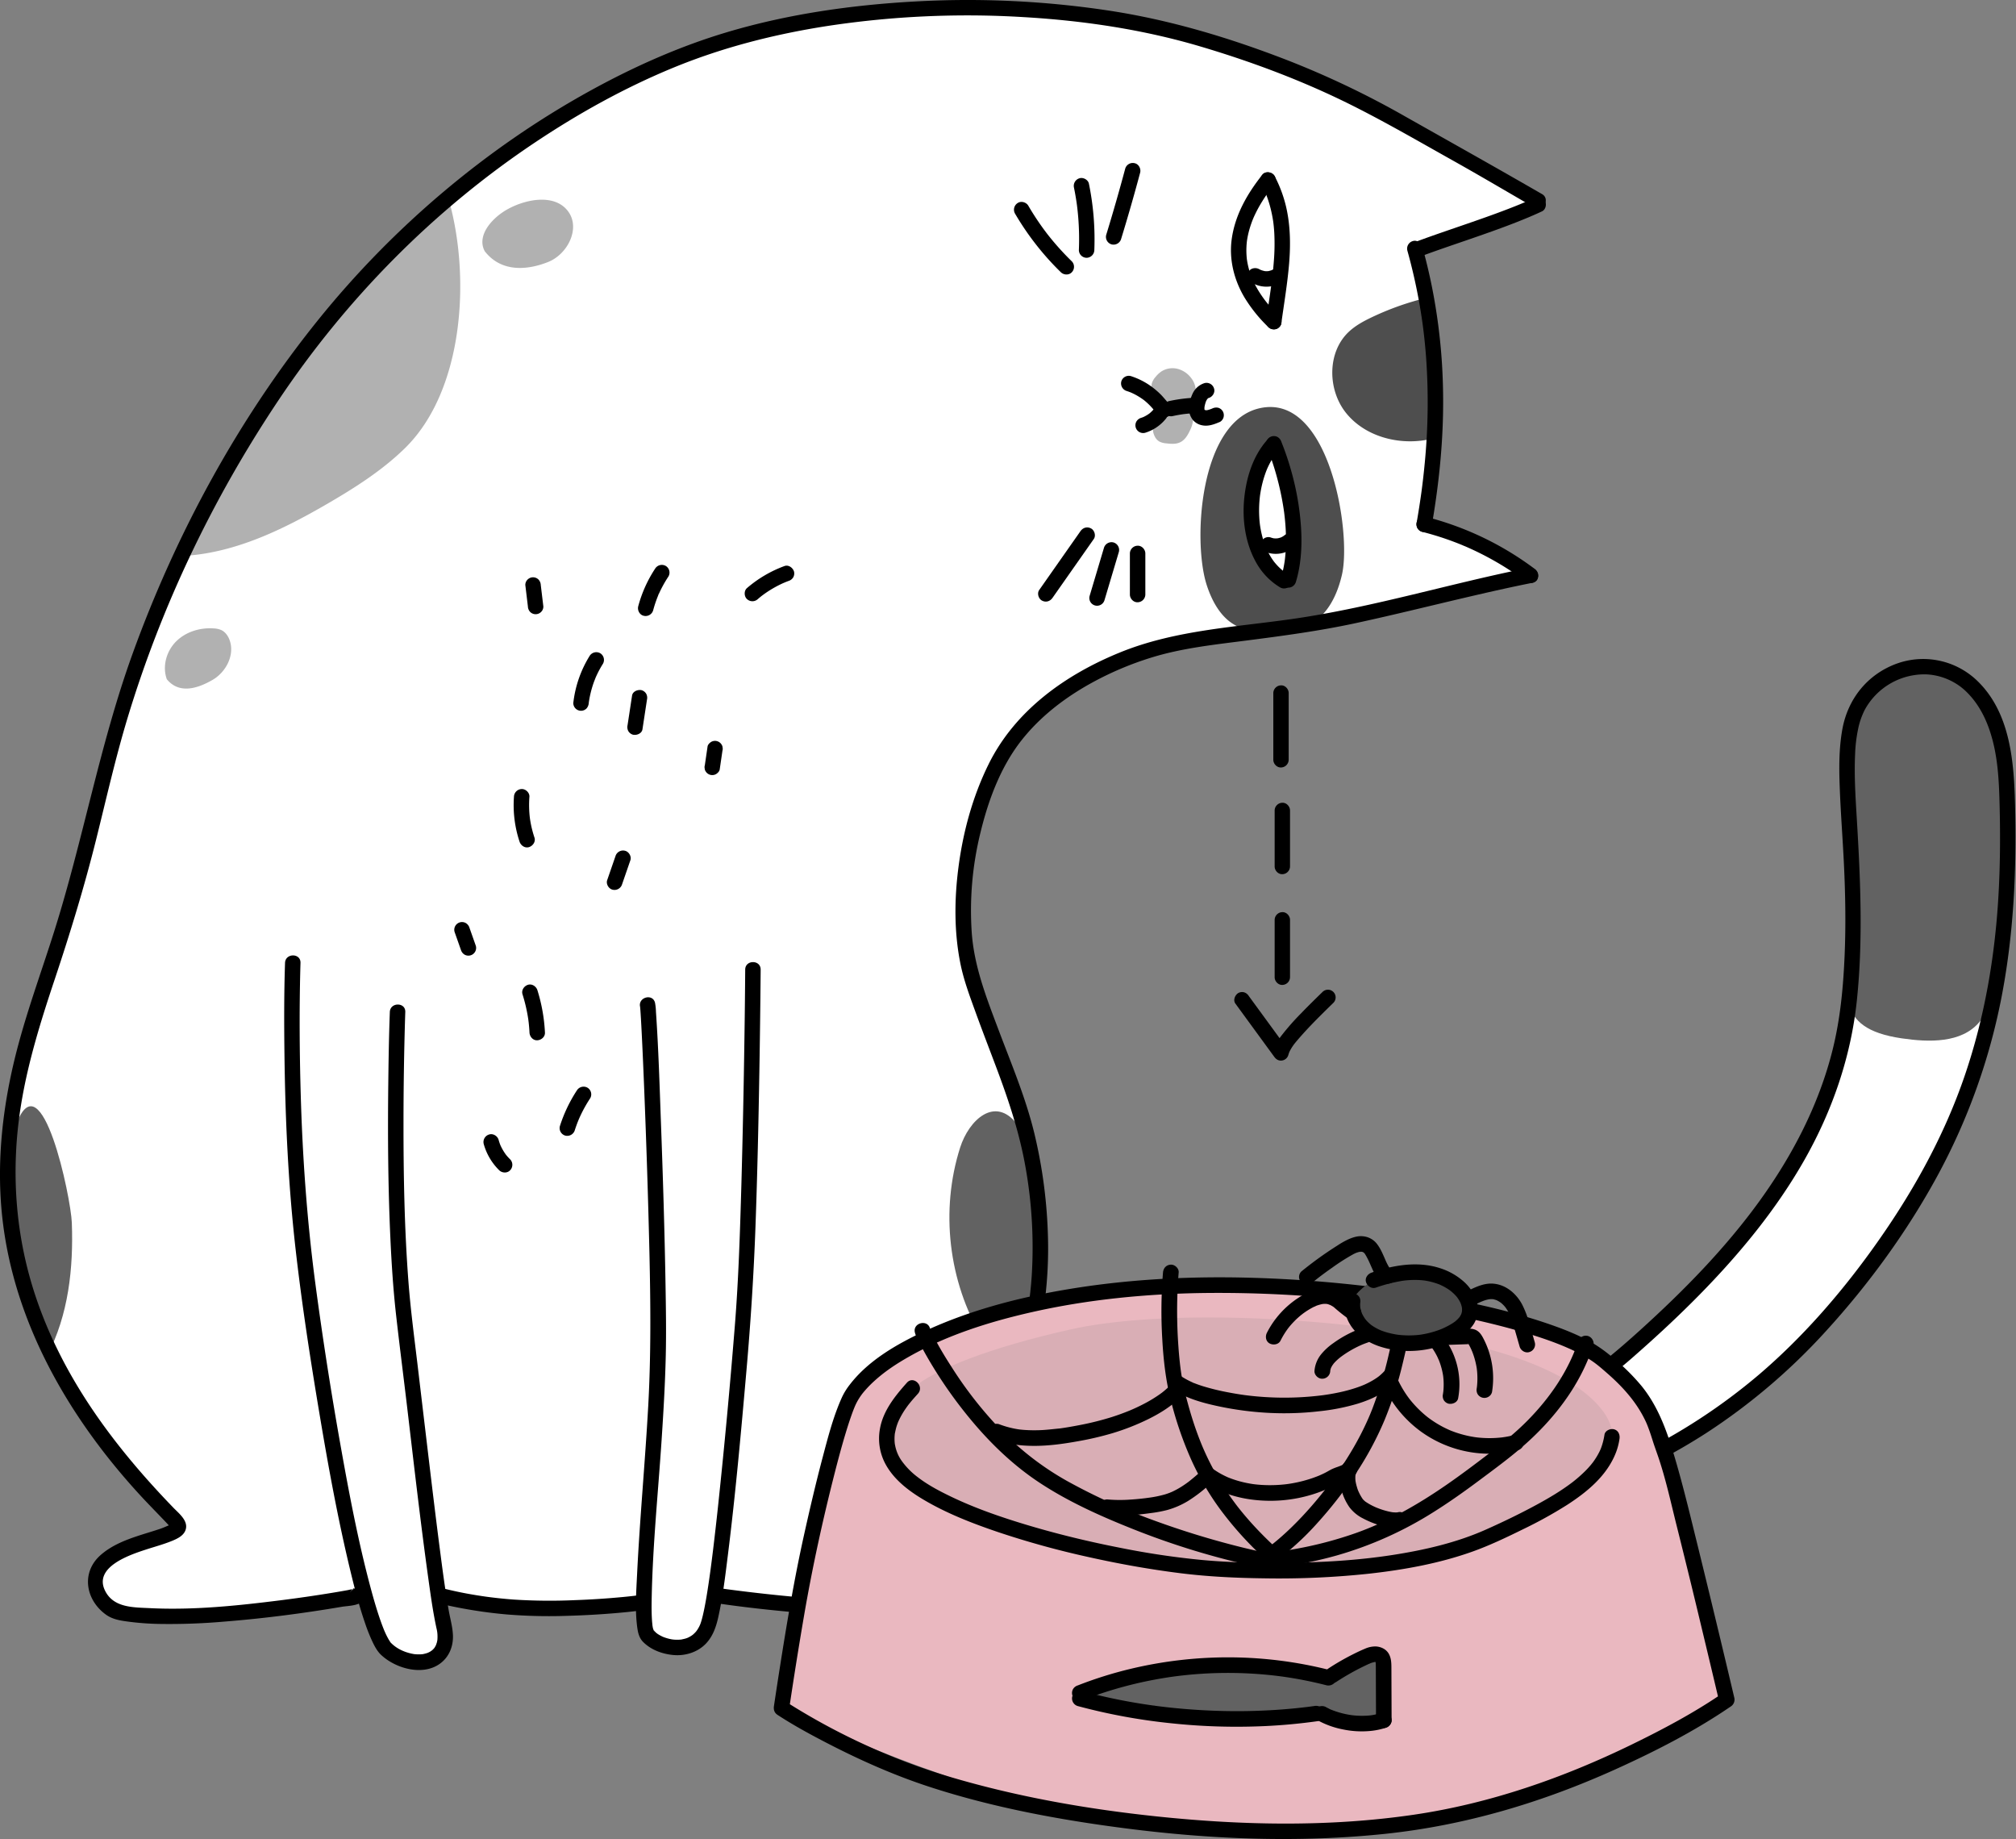 <?xml version="1.0" encoding="utf-8"?>
<svg viewBox="1285.432 -653.16 1274.002 1162.017" width="1274.002" height="1162.017" xmlns="http://www.w3.org/2000/svg">
  <rect x="1285.432" y="-653.16" width="1274.002" height="1162.017" fill="#808080" stroke="none"/>
  <g transform="matrix(0.721, 0, 0, 0.721, 1285.431, -653.146)">
    <svg width="1766.536" height="1463.412" viewBox="0 0 1766.536 1463.412">
      <path d="M813.992 7.486c54.086-.461 182.867 2.521 268.49 35.876s265.687 132.554 265.687 132.554l-108.1 41.857s18.269 75.391 17.824 118.3-9.628 123.393-9.628 123.393 51.053 18.054 62.611 24.846 30.58 19.836 30.58 19.836-66.394 15.55-118.343 27.056-162.934 23.582-196.856 33.584-135.19 45-164.277 132.635-9.522 161.2-9.522 161.2 50.771 104.927 55.006 175.386 2.482 113.575-4.349 138.92-15.717 57.986-15.717 57.986 24.261 18 88.712 32.906 179.177 39.712 272.155 8.214 191.575-69.324 262.935-170.485 96.358-110.838 111.677-251.231-28.754-207.052 7.642-235.109 113.391-66.949 126.274 50.275-2.367 225.14-33.215 292.869-76.879 157.149-134.179 210-104.906 94.428-165.719 118.9-116.886 49.756-183.611 54.306-151.352 4.74-219.7-10.625-122.954-32.919-133.138-37.714-25.247-13.445-25.247-13.445l-20.038 45.28s85.851 15.443 90.191 33.814 7.891 48.452-23.327 50.534-106.592 6.2-136.957 3.155-140.087-13.926-140.087-13.926-12.522 55.6-38.348 45.011-33.16-39.023-33.16-39.023l-107.709 4.788-64.957-10.776s15.652 50.741-14.869 57.843-60.261-57.843-60.261-57.843-132.262 22.142-190.962 17.716-36.25-51.017-8.29-60.411 41.16-21.493 41.16-21.493-92.714-85.257-125.009-183.5-25.068-187.116-3.289-246.13 23.487-61.1 41.309-131.743c18.895-74.887 41.924-212.989 109.875-324.54S287.6 258.21 372.793 191.136 534.559 64.911 612.142 43.586s201.85-36.1 201.85-36.1z" fill="#fff"/>
      <path d="M1057.641 512.553c4.964 15.358 13.713 31.036 28.707 37.009 6.97 2.777 14.629 3.168 22.128 3.418 13.7.458 28.12.395 40.138-6.2 15.5-8.508 23.717-26.156 27.632-43.4 8.425-37.1-11.177-159.739-72.439-145.613-52.439 12.09-58.576 116.384-46.166 154.786zm203.073-168.866c-.74 15.228-1.139 30.756-7.561 44.584.783 0-3.265-2.908-2.482-2.908-25.648 4.715-54.376-3.089-70.765-23.374s-16.775-53.211 2.175-71.126c5.882-5.562 13.118-9.466 20.43-12.942a246.863 246.863 0 0 1 41.046-15.215c6.946 7.709 9.047 18.939 9.83 29.286" fill="#4e4e4e"/>
      <path d="M1103.174 456.328a116.218 116.218 0 0 1 10.341-60.595c11.911 9.386 14.207 25.331 16.73 40.284 1.127 6.679 7.1 11.456 7.122 18.229l.079 28.458c.014 5.379-.017 10.971-2.347 15.82s-7.687 8.694-12.925 7.469c-13.625-13.429-21.1-31.841-24.134-51" fill="#fff"/>
      <g fill="#b1b1b1">
        <path d="M1013.455 348.367c-2.618-3.594-4.976-7.976-3.927-12.3a14.768 14.768 0 0 1 3.27-5.742 24.625 24.625 0 0 1 4.844-4.647 18.142 18.142 0 0 1 14.511-2.48 21.751 21.751 0 0 1 12.206 8.475 18.223 18.223 0 0 1 3.69 10.851 12.319 12.319 0 0 1-5.145 9.967c-7.961 5.281-23.823 3.6-29.449-4.124z"/>
        <path d="M1012.154 368.289a15.522 15.522 0 0 0 .17 14.51 10.547 10.547 0 0 0 3.742 4.049 15.529 15.529 0 0 0 6.012 1.626c4.173.523 8.618.89 12.395-.96 4.115-2.016 6.616-6.26 8.546-10.416a24.828 24.828 0 0 0 2.613-8.552 10.317 10.317 0 0 0-2.8-8.239c-7.744-7.307-26.271-.395-30.678 7.982zM310.11 256.01c23.79-24.081 56.3-60.571 83.265-81.036 19.413 69 12.756 167.757-38.532 217.831-19.788 19.32-43.332 34.33-67.236 48.237-38.429 22.357-79.634 42.643-123.974 45.9 6.97-23.158 13.513-48.219 27.41-68.012 10.016-14.266 21.738-32.338 32.229-46.259 10.83-14.372 18.287-29.608 28.142-44.665s23.181-43.465 39.913-50.087m133.563-57.776c15.133 19.432 38.843 16.112 55.644 9.374s28.174-28.9 17.824-43.755c-11.06-15.871-35.781-11.953-52.82-2.793-13.928 7.487-28.175 23.267-20.648 37.174M146.224 595.2c11.277 13.764 28.135 7.445 40 .618s19.632-21.78 15.1-34.7c-1.294-3.692-3.654-7.192-7.163-8.922a18.166 18.166 0 0 0-6.753-1.538c-11.982-.87-24.532 2.912-33.035 11.4s-12.29 21.861-8.148 33.138"/>
      </g>
      <path d="M62.952 1071.4c1.5 39.807-2.959 80.895-21.446 116.181-9.318-11.406-12.895-26.313-16.208-40.665-11.139-48.267-29.537-113.324-10.978-162.02 22.135-58.081 47.78 64.059 48.632 86.504zm778.591-65.81c-17.517 55-10.271 117.382 19.386 166.9 5.213 8.7 12.643 17.913 22.788 18.085 8.136.139 15.337-6 18.873-13.331s4.125-15.686 4.526-23.813c1.115-22.568 1.251-45.173 1.191-67.769-.076-28.861 1.915-76.245-16.986-100.726-19.189-24.854-42.035-3.657-49.778 20.654zm825.268-95.722c23.96 3.522 52.3 4.325 67.978-14.131 9.258-10.9 11.548-25.921 13.253-40.117q7.7-64.126 9.417-128.785c.641-24.29.6-48.948-5.774-72.395s-19.844-45.871-40.748-58.259-49.794-12.6-68.159 3.309c-16.838 14.589-21.727 38.481-23.761 60.667-4.8 52.347.781 104.8.614 157.206-.16 50.059-14.094 83.5 47.18 92.505z" fill="#626262"/>
      <path d="M1233.539 219.573q6.474 23.2 10.648 46.961 1.024 5.856 1.906 11.736.385 2.58.745 5.165c.066.47.129.939.194 1.409.227 1.649-.2-1.573.01.078.142 1.095.285 2.191.422 3.287q1.467 11.718 2.373 23.5a551.915 551.915 0 0 1-1.027 93.616q-.622 6.684-1.388 13.354-.383 3.346-.8 6.691-.21 1.675-.427 3.349c-.063.479-.125.958-.189 1.436l-.127.958q.2-1.5.048-.363-1.855 13.5-4.191 26.916a7.315 7.315 0 0 0 .683 5.218 6.9 6.9 0 0 0 4.047 3.113c3.293.75 7.679-1 8.331-4.73 2.853-16.338 5.186-32.774 6.9-49.27 1.641-15.779 2.69-31.622 3.059-47.483q.552-23.7-.986-47.4-1.611-24.268-5.532-48.315-3.849-23.707-10.035-46.954-.783-2.942-1.6-5.874c-.952-3.411-4.842-5.86-8.331-4.73a6.89 6.89 0 0 0-4.73 8.33z"/>
      <path d="M1351.587 170.069c-39.909-23.056-80.1-45.534-120.226-68.193A788 788 0 0 0 1128.019 52.6c-50.244-19.43-101.451-34.9-154.756-43.129A826.835 826.835 0 0 0 801.8 1.291c-55.587 3.066-111.738 11.077-165.161 27.075-41.433 12.408-81.287 30.187-119.134 51.026-91.405 50.333-173.068 119.642-238.54 200.813-70.123 86.936-124.808 187.682-162.749 292.61-28.833 79.737-43.346 163.273-68.91 243.973C37 849.321 25.273 881.422 16.342 914.381c-14.131 52.152-20.587 106.69-13.353 160.482 12.076 89.8 59.984 170.535 120.651 236.228 7.3 7.9 14.887 15.518 22.277 23.329.987 1.043 1.954 2.1 2.921 3.16.426.467.8.986 1.232 1.446-.092-.1.013-1.049-.088-.045a18.065 18.065 0 0 0 .087-3.223c-.171-.481.412-.137-.959.4-3.019 1.173-5.892 2.577-8.994 3.615-17.67 5.91-37.343 10.162-51.75 22.734-17.475 15.248-13.466 39.283 4.325 52.245 6.148 4.48 13.253 5.391 20.621 6.369a239.916 239.916 0 0 0 25.453 1.879 553.065 553.065 0 0 0 57.766-2.023c34.548-2.737 69.034-7.2 103.2-13 4.9-.832 15.925-.843 18.862-5.929 2.358-4.083-.011-8.4-4.047-9.949a5.269 5.269 0 0 0-2.088-.244c-8.652.58-8.716 14.129 0 13.545.807-.054-.167.275-1.513-.24l-4.048-9.949c3.048-5.277 5.553-2.886 2.275-2.668a35.951 35.951 0 0 0-4.03.782c-4.688.874-9.391 1.667-14.1 2.439q-22.507 3.694-45.147 6.534c-37.761 4.752-76.278 8.768-114.378 6.89-14.586-.719-31.995-.217-39.432-15.292-10.207-20.691 21.357-31.316 35.531-35.954 7.608-2.49 15.4-4.552 22.828-7.562 5.079-2.059 11.223-4.886 12.513-10.817 1.606-7.382-6.3-13.541-10.839-18.234-51.965-53.728-96.995-113.755-120.936-185.456C13.036 1081.516 9.3 1024.319 18.5 967.831c6.085-37.366 17.382-73.5 29.351-109.326 13.573-40.629 26.08-81.482 36.455-123.061 8.863-35.524 16.868-71.16 27.472-106.231 29.792-98.522 74.56-191.95 131.669-277.551 59.9-89.788 136.519-167.615 226.45-227.491C507.58 99.078 547.519 76.916 589.4 59.61c43.572-18.008 89.116-29.6 135.669-36.836A814.946 814.946 0 0 1 897.52 15c52.123 3.054 104.289 10.8 154.419 25.645 45.835 13.57 91.255 30.631 134 52.118 29.894 15.029 59.027 31.936 88.212 48.292 23.7 13.282 47.08 27.124 70.6 40.713 7.562 4.369 14.39-7.332 6.836-11.7z"/>
      <path d="M1344.751 173.466q-4.405 2.067-8.881 3.978c-.4.173-.8.343-1.2.514-.679.291.832-.351.75-.315-.173.075-.349.146-.524.219q-1.232.518-2.468 1.026-2.43 1-4.873 1.971c-6.888 2.742-13.835 5.332-20.807 7.852-14.153 5.113-28.414 9.919-42.632 14.846-7.209 2.5-14.408 5.024-21.559 7.686a7.291 7.291 0 0 0-4.047 3.112 6.911 6.911 0 0 0-.683 5.218c1.049 3.242 4.776 6.054 8.331 4.731 13.3-4.95 26.754-9.472 40.168-14.1 14.345-4.944 28.683-9.936 42.806-15.487 7.571-2.976 15.094-6.1 22.46-9.559 3.217-1.509 4.288-6.383 2.43-9.266-2.134-3.31-5.826-4.044-9.266-2.43zm-98.286 292.528q9.849 2.509 19.483 5.767 4.864 1.648 9.661 3.486 2.245.859 4.474 1.761 1.014.41 2.023.827c.246.1.955.539 1.21.5q-1.419-.6-.41-.173l.8.344a263.732 263.732 0 0 1 35.6 18.619q9.639 6.021 18.729 12.863a6.8 6.8 0 0 0 5.219.682 6.9 6.9 0 0 0 4.047-3.112 6.834 6.834 0 0 0 .683-5.219 7.916 7.916 0 0 0-3.112-4.047 269.411 269.411 0 0 0-72.639-38.671q-10.93-3.837-22.169-6.693c-3.428-.874-7.508 1.117-8.331 4.73a6.888 6.888 0 0 0 4.73 8.331z"/>
      <path d="M1339.655 497.614c-67.853 13.529-134.43 33.99-202.927 44.177-51.886 7.717-105.716 9.869-154.824 29.818-48.051 19.519-92.383 51.026-115.683 98.6-13.81 28.2-22.112 58.777-26.155 89.847-3.642 27.983-3.858 56.866 1.782 84.609 2.947 14.5 8.209 28.452 13.237 42.324 5.989 16.523 12.352 32.906 18.525 49.36 10.69 28.492 20.12 56.935 25.341 86.974a400.558 400.558 0 0 1 5.3 95.3c-2.464 36.65-11.257 72.144-24.443 106.365-9.521 24.71-21.478 48.229-33.879 71.587-3.489 6.572-7.23 13.189-9.755 20.211-1.97 5.477-2.055 11.424 3.2 15.062 5.367 3.718 12.81 4.912 19.043 6.341 10.129 2.322 20.317 4.378 30.376 7 9.771 2.545 19.766 5.378 28.638 10.315 3.7 2.057 6.451 3.787 9.092 7.094-.533-.668.917 1.439 1.122 1.807a15.823 15.823 0 0 1 1.284 2.95 21.846 21.846 0 0 1 .936 7.712c-.389 10.057-6.523 21.131-15.619 25.794-5.472 2.805-12.354 2.367-18.339 2.786q-12.666.886-25.354 1.376c-32.627 1.289-65.314.879-97.928-.571-44.688-1.986-89.379-5.759-133.732-11.616l-1.422-.189c-1.055-.139 1.691.232.034 0l-2.166-.3q-.887-.123-1.772-.251c-3.645-.53-7.237.9-8.331 4.73-.91 3.178 1.113 7.805 4.73 8.331 32.029 4.66 64.354 7.7 96.62 10.091 30.971 2.294 62.014 3.746 93.07 4.027 16.968.154 33.941-.046 50.9-.714q12.3-.485 24.591-1.323c7.076-.488 14.914-.255 21.629-2.773 21.911-8.218 35.5-40.55 20.281-60.239-5.9-7.63-15.008-11.985-23.759-15.479-10.1-4.032-20.7-6.715-31.276-9.163-9.24-2.139-18.592-3.887-27.751-6.359-1.587-.429-3.173-.878-4.728-1.416a32.733 32.733 0 0 1-1.912-.71c1.309.546.35.013-.3-.217-1.21-.433-.445-.84.029.137a9.318 9.318 0 0 1 .955 1.867c-.41-1.274.053 1.712.052.695 0-1.49-.077.108-.115.258.24-.96.452-1.9.768-2.846.166-.5.361-.978.54-1.468.644-1.76-.339.607.516-1.217q2.25-4.8 4.7-9.493c4.836-9.277 9.849-18.46 14.591-27.786 14.446-28.413 26.992-58.013 35.765-88.692a362.825 362.825 0 0 0 13.409-107.683 434.97 434.97 0 0 0-11.605-90.066c-7.469-31.562-20.3-61.8-31.7-92.076-10.394-27.605-21.2-54.951-23.467-84.606a284.984 284.984 0 0 1 7.622-88.435c6.963-28.739 17.883-58.1 36.491-81.435 16.346-20.5 37.426-36.632 60.26-49.289a280.449 280.449 0 0 1 53.294-22.634c26.722-8.241 55.041-11.238 82.674-14.793 32.263-4.15 64.39-8.433 96.206-15.308 35.023-7.567 69.781-16.3 104.684-24.387 16.7-3.871 33.442-7.6 50.259-10.954 8.541-1.7 4.926-14.761-3.6-13.061zm-233.082-344.689c-13.324 16.668-24.179 35.5-27.033 56.94-2.358 17.708 2.162 35.5 11.22 50.759a128.4 128.4 0 0 0 20.941 26c2.538 2.477 7.083 2.717 9.578 0a6.889 6.889 0 0 0 0-9.578 143.023 143.023 0 0 1-9.873-10.606q-1.018-1.218-2-2.461c-.2-.256-.4-.515-.606-.772-.532-.676.859 1.129.344.443-.388-.517-.779-1.031-1.162-1.551q-1.97-2.676-3.768-5.472a89.138 89.138 0 0 1-6.037-10.988c-.221-.483-.435-.968-.649-1.454-.177-.4-.45-1.173.268.647-.086-.218-.18-.433-.269-.649q-.594-1.453-1.128-2.932-1.026-2.838-1.816-5.754-.78-2.885-1.313-5.828c-.161-.894-.282-1.793-.43-2.689.38 2.3.093.683.028.112s-.121-1.129-.171-1.694a68.844 68.844 0 0 1 0-12.038c.082-.934.189-1.864.3-2.795.155-1.3-.215 1.481-.076.573.036-.235.069-.469.105-.7q.137-.883.293-1.763.561-3.137 1.378-6.219t1.869-6.12q.539-1.554 1.133-3.088.318-.825.653-1.643c.1-.244.207-.487.3-.732-.2.506-.561 1.314-.135.334a114.8 114.8 0 0 1 7.655-14.53q2.338-3.791 4.916-7.425 1.375-1.945 2.808-3.85l.585-.773c.125-.164.993-1.273.364-.477-.68.861.331-.417.38-.48q.462-.585.928-1.167a7.347 7.347 0 0 0 1.984-4.789 6.893 6.893 0 0 0-1.984-4.789c-2.456-2.255-7.215-2.955-9.578 0z"/>
      <path d="M1105.514 161.132q1.457 2.8 2.756 5.673c.2.456.4.915.606 1.372.49 1.106-.577-1.406.063.148q.6 1.466 1.161 2.949a106.433 106.433 0 0 1 3.537 11.267 114.615 114.615 0 0 1 2.309 11.58c.072.491.266 2.122.011.009.048.4.1.805.153 1.208q.186 1.511.334 3.026.289 2.934.452 5.879a186.1 186.1 0 0 1-.324 23.733 312.568 312.568 0 0 1-1.141 12.26q-.347 3.108-.739 6.212-.175 1.4-.36 2.8l-.2 1.514c-.054.4-.186 1.315.067-.5l-.118.868c-1.313 9.643-2.8 19.261-4.123 28.9a7.477 7.477 0 0 0 .683 5.218 6.771 6.771 0 0 0 9.266 2.43c1.369-.883 2.879-2.354 3.113-4.048 2.415-17.55 5.406-35.053 6.869-52.72 1.364-16.484 1.14-33.2-2.567-49.391a114.55 114.55 0 0 0-10.112-27.219 6.825 6.825 0 0 0-9.266-2.43 6.928 6.928 0 0 0-2.43 9.266zm5.786 223.674c-12.841 14.02-18.824 33.057-20.721 51.653-1.928 18.9.842 39.166 10.133 55.934a58.864 58.864 0 0 0 21.33 22.342c3.056 1.8 7.56.8 9.266-2.429a6.9 6.9 0 0 0-2.43-9.267 47.615 47.615 0 0 1-2.545-1.6q-.677-.456-1.336-.936-.219-.159-.437-.321c-1.271-.947 1.151.921.3.234a52.118 52.118 0 0 1-4.425-3.965 58.4 58.4 0 0 1-4.105-4.689c1.542 1.936.422.539.075.064q-.485-.663-.949-1.34-.9-1.3-1.72-2.655-1.633-2.673-2.994-5.5a78.781 78.781 0 0 1-1.288-2.822c-.456-1.047.6 1.478.3.7-.087-.22-.18-.438-.269-.658q-.345-.859-.669-1.728a82.961 82.961 0 0 1-3.56-12.571q-.309-1.522-.565-3.054-.147-.879-.278-1.76l-.085-.59c-.171-1.155.257 2.015.044.324q-.423-3.345-.618-6.713a106.05 106.05 0 0 1 .091-13.705q.106-1.5.255-3 .089-.9.193-1.792c.07-.6.4-2.922.021-.282.327-2.263.689-4.517 1.145-6.758a96.4 96.4 0 0 1 3.465-12.645q.564-1.611 1.19-3.2.156-.393.315-.786c.107-.262.627-1.5.089-.229-.509 1.206-.117.282-.011.037q.224-.512.452-1.02 1.409-3.121 3.093-6.108a64.771 64.771 0 0 1 3.553-5.593c.351-.493.712-.978 1.075-1.463.286-.382.779-.942-.588.759.215-.267.424-.537.639-.8q1.038-1.28 2.153-2.493c2.393-2.612 2.776-7.029 0-9.578-2.606-2.392-7.022-2.79-9.578 0z"/>
      <path d="M1110.006 390.686a247.745 247.745 0 0 1 13.447 45.731q1.182 6.128 2.041 12.311c.17 1.218-.214-1.642.005.051q.093.72.181 1.439.189 1.541.356 3.083.33 3.069.569 6.148a166.8 166.8 0 0 1 .229 23.816q-.209 3.174-.567 6.334c-.065.567-.135 1.133-.206 1.7-.029.235-.125.944.022-.149.169-1.263-.008.031-.035.222q-.215 1.484-.468 2.962a99.394 99.394 0 0 1-2.825 12.044 6.839 6.839 0 0 0 4.73 8.331 6.913 6.913 0 0 0 8.331-4.73c4.605-15.193 5.506-31.493 4.558-47.265a239.647 239.647 0 0 0-8.715-50.374 244.183 244.183 0 0 0-8.592-25.254 7.412 7.412 0 0 0-3.112-4.047 6.772 6.772 0 0 0-9.266 2.429 6.562 6.562 0 0 0-.683 5.219zm-54.238-54.994a17.016 17.016 0 0 0-10.529 9.394c-1.92 4.187-3.384 9.1-3.085 13.75a15.522 15.522 0 0 0 3.431 9.184 13.857 13.857 0 0 0 7.083 4.414c5.867 1.587 11.328-.5 16.655-2.772a6.761 6.761 0 0 0 3.113-4.048 6.92 6.92 0 0 0-.683-5.218 6.837 6.837 0 0 0-4.047-3.113 7.956 7.956 0 0 0-5.219.683q-1.006.429.416-.173-.4.168-.807.33c-.539.215-1.082.423-1.631.611a20.363 20.363 0 0 1-3.351.849l1.8-.242a12.927 12.927 0 0 1-3.026.062l1.8.242a18.479 18.479 0 0 0-2.105-.486q1.589.713.636.261l-.311-.168q-.308-.175-.6-.379 1.263 1.024.686.5c-.171-.19-1.053-1.194-.3-.253.965 1.2-.445-1.223.151.253.465 1.152-.011-.106-.081-.367a10.688 10.688 0 0 1-.244-1.242l.242 1.8a16.2 16.2 0 0 1 .053-3.728l-.242 1.8a29.175 29.175 0 0 1 .873-4.156c.173-.6.366-1.188.583-1.77.507-1.361-.477 1.007-.17.363.144-.3.282-.609.436-.908a15.089 15.089 0 0 1 .923-1.566c.449-.663.847-.61-.282.337.229-.192.431-.49.645-.7.1-.1.56-.62.7-.634l-.873.68q.256-.181.524-.342c.225-.135.468-.239.694-.37q.72-.34-.884.376.306-.11.62-.193c3.4-.984 5.867-4.819 4.73-8.331a6.887 6.887 0 0 0-8.331-4.73z"/>
      <path d="M1048.1 348.471a135.553 135.553 0 0 0-23.647 3.022 6.823 6.823 0 0 0-4.73 8.331 6.929 6.929 0 0 0 8.331 4.73q4.974-1.084 10.02-1.771l-1.8.242q5.889-.78 11.827-1.009c3.536-.136 6.941-3.018 6.773-6.772-.159-3.553-2.981-6.919-6.773-6.773z"/>
      <path d="M1025.154 354.285c-2.581-2.572-4.782-5.485-7.3-8.118a67.3 67.3 0 0 0-8.259-7.185 63.179 63.179 0 0 0-18.459-9.443 6.828 6.828 0 0 0-8.331 4.731 6.927 6.927 0 0 0 4.73 8.331c.78.254 1.556.52 2.325.805q.577.214 1.149.441c.233.093 1.378.572.329.126s.091.045.32.148q.561.251 1.118.515 1.111.526 2.2 1.1a62.838 62.838 0 0 1 7.782 4.941c.674.493-1.172-.936-.235-.181.32.258.64.514.956.776q.867.72 1.706 1.474 1.755 1.576 3.373 3.295c2.4 2.551 4.53 5.345 7.014 7.821 2.513 2.5 7.1 2.7 9.578 0a6.9 6.9 0 0 0 0-9.578z"/>
      <path d="M1012.023 357.661a31.59 31.59 0 0 1-5.228 5.167l1.37-1.059a31.864 31.864 0 0 1-6.953 4.074l1.618-.683q-1.318.55-2.677.984a7.128 7.128 0 0 0-4.047 3.112 6.774 6.774 0 0 0 7.648 9.949 37.431 37.431 0 0 0 17.847-11.966 7.545 7.545 0 0 0 1.984-4.789 6.893 6.893 0 0 0-1.984-4.789 6.818 6.818 0 0 0-4.789-1.984 6.569 6.569 0 0 0-4.789 1.984zm84.715-110.175a25.859 25.859 0 0 0 27.67-.631c3.026-1.841 4.436-6.154 2.43-9.266a6.887 6.887 0 0 0-9.266-2.43 28.732 28.732 0 0 1-3.759 1.942l1.618-.682a20.743 20.743 0 0 1-4.715 1.306l1.8-.242a18.457 18.457 0 0 1-4.72 0l1.8.242a22.072 22.072 0 0 1-5.163-1.439l1.618.683a32.25 32.25 0 0 1-2.476-1.181c-3.131-1.654-7.508-.9-9.266 2.429-1.654 3.131-.915 7.5 2.429 9.266zm13.197 236.455a25.5 25.5 0 0 0 25.1-5 6.822 6.822 0 0 0 1.984-4.789 6.893 6.893 0 0 0-1.984-4.789 6.812 6.812 0 0 0-4.789-1.983 7.589 7.589 0 0 0-4.789 1.983 25.85 25.85 0 0 1-.653.537l1.371-1.059a18.952 18.952 0 0 1-4.118 2.4l1.618-.683a20.083 20.083 0 0 1-4.881 1.313l1.8-.242a19.812 19.812 0 0 1-5.051-.017l1.8.242a18.734 18.734 0 0 1-3.807-.974 6.774 6.774 0 0 0-7.649 9.949 7.661 7.661 0 0 0 4.048 3.112zM249.833 843.749c-.905 26.742-.846 53.541-.509 80.29.71 56.516 3.278 113.125 9.615 169.309 5.491 48.685 12.984 97.216 21.08 145.529 7.665 45.743 15.984 91.48 26.834 136.588 3.851 16.011 7.956 32.041 13.375 47.6a146.847 146.847 0 0 0 6.869 16.886c1.764 3.566 3.873 7.281 6.78 10.047 12.576 11.969 36.336 18.868 51.6 7.941 8.12-5.812 11.9-15.149 11.513-25.019-.291-7.4-2.5-14.821-3.758-22.117-3.17-18.322-5.536-36.514-7.834-54.244-3.317-25.594-6.4-51.219-9.458-76.845q-5.025-42.122-10.016-84.245c-2.887-24.06-6.075-48.073-7.92-72.242-3.574-46.809-4.377-93.835-4.34-140.765q.036-45.586 1.413-91.167.072-2.253.151-4.506c.32-8.718-13.226-8.705-13.545 0-.78 21.306-1.14 42.633-1.374 63.951-.5 44.834-.191 89.711 1.868 134.506 1.031 22.435 2.489 44.873 5 67.195 2.986 26.536 6.408 53.029 9.553 79.547 5.983 50.444 11.689 100.942 18.7 151.258 2.038 14.635 4.053 29.33 7.193 43.778a27.644 27.644 0 0 1 .845 6.6 33.256 33.256 0 0 1-.114 3.37c-.115 1.376-.045.378 0 .088-.133.8-.3 1.585-.505 2.363-.122.456-1.1 3.036-.453 1.6-.375.825-.832 1.589-1.269 2.381-.17.309-.4.581-.585.877.86-1.349.021-.01-.233.255a26.857 26.857 0 0 1-2.227 2.119c1.246-1.037-.715.42-1.167.681s-2.768 1.3-1.192.682a28.559 28.559 0 0 1-5.46 1.5c-1.085.195 1.659-.072-.143.01-.473.022-.946.079-1.419.1q-1.45.073-2.9.021a37.82 37.82 0 0 1-2.97-.227c-1.164-.133 1.6.338-.306-.061-.6-.127-1.214-.224-1.817-.356-7.031-1.541-13.414-4.645-18.2-9.6-1.046-1.084-.309.135.238.355-.224-.09-.546-.739-.692-.961a49.484 49.484 0 0 1-1.544-2.469 67.162 67.162 0 0 1-3.031-6.024c-.251-.557-.487-1.121-.736-1.678-.45-1 .207.492.238.568-.146-.362-.3-.72-.446-1.083a187.65 187.65 0 0 1-1.651-4.239 232.78 232.78 0 0 1-3.212-9.224c-2.366-7.237-4.47-14.558-6.452-21.909-11.19-41.5-19.2-83.893-26.734-126.18-8.346-46.862-15.857-95.059-22.039-141.533-7.372-55.423-11.321-111.126-12.891-167.006-1.021-36.307-1.251-72.667-.331-108.979.045-1.774.091-3.547.151-5.32.3-8.718-13.251-8.707-13.545 0zm311.225 38.583c.345 1.453-.154-1.707-.105-.922.03.489.1.98.148 1.47.144 1.577.25 3.158.355 4.738.354 5.325.635 10.654.908 15.983.884 17.263 1.614 34.534 2.307 51.806q2.847 70.914 4.537 141.873c1.02 44.866 1.441 89.594-1.029 134.424-2.72 49.341-7.385 98.564-9.788 147.922-.731 15.017-1.869 30.538.025 45.515.645 5.1 1.547 9.9 5.31 13.694 6.916 6.97 16.837 10.535 26.451 11.423 10.486.968 21.573-2.481 28.833-10.3 5.9-6.362 8.657-14.434 10.514-22.725 3.989-17.811 6.142-36.093 8.408-54.182 6.728-53.721 11.558-107.69 16.283-161.617 3.7-42.188 6.423-84.309 7.955-126.635 1.643-45.359 2.648-90.742 3.412-136.125q.715-42.468 1.094-84.943.018-2.054.033-4.108c.061-8.718-13.484-8.727-13.545 0q-.21 29.916-.674 59.83-.915 64.572-2.69 129.131c-1.191 40.972-2.444 82.022-5.7 122.892q-6.374 79.886-14.873 159.621-1.983 18.457-4.209 36.889-.987 8.072-2.054 16.133c-.291 2.194.18-1.321-.114.849q-.132.978-.266 1.955-.262 1.911-.531 3.823-.513 3.645-1.056 7.286c-1.165 7.793-2.41 15.585-4.031 23.3-.577 2.747-1.2 5.491-1.968 8.191-.366 1.288-.762 2.572-1.243 3.821a24.533 24.533 0 0 1-1.487 3.045q-.509.9-1.077 1.766c-.128.2-1.236 1.717-.5.773a24.225 24.225 0 0 1-2.578 2.781c-.447.417-.908.821-1.386 1.2 1.135-.906-.429.267-.565.357-.822.543-1.674 1.017-2.544 1.478-.19.1-1.954.859-.5.276a27.27 27.27 0 0 1-2.182.769c-1.109.34-2.245.52-3.362.813-.279.073-1.344.206.091.018-.572.075-1.147.127-1.722.168q-1.727.121-3.459.068a35.595 35.595 0 0 1-1.727-.092c-.2-.015-2.3-.26-1.386-.13 1.067.153-.786-.146-.8-.148-.561-.112-1.12-.219-1.677-.346q-1.653-.379-3.27-.9c-.531-.17-1.055-.359-1.582-.544-.016-.006-1.705-.666-.728-.265s-.662-.3-.687-.315a45.383 45.383 0 0 1-1.908-.962c-.91-.493-1.8-1.025-2.66-1.6-.417-.279-.82-.575-1.228-.866 1.234.879.469.392.218.155-.682-.643-1.383-1.262-2.059-1.913-1.823-1.754.719 1.122-.01.064a6.852 6.852 0 0 0-.354-.676c-.009-.01.632 1.959.231.463-.226-.845-.479-1.672-.656-2.531-.1-.5-.185-1.011-.274-1.518-.048-.272-.073-.549-.124-.821-.225-1.186.193 1.875.089.644-.11-1.3-.275-2.589-.37-3.888-.506-6.892-.453-13.828-.316-20.732.909-46.048 5.631-92.043 8.672-137.98 1.637-24.733 3.094-49.494 3.664-74.279.476-20.715.131-41.452-.22-62.167-.8-47.074-2.26-94.138-3.99-141.185-1.2-32.544-2.149-65.161-4.39-97.655a49.812 49.812 0 0 0-.818-7.937c-2.016-8.476-15.08-4.888-13.061 3.6z"/>
      <path d="M385.788 1405.161c5.282 1.428 10.666 2.53 16.033 3.577a412.2 412.2 0 0 0 42.239 5.958 460.306 460.306 0 0 0 53.951 1.194q21.583-.608 43.11-2.478c6.309-.555 12.621-1.168 18.9-1.991q1.017-.133 2.031-.273c1.553-.21 3.3-1.832 4.048-3.112a6.773 6.773 0 0 0-2.43-9.266 8.006 8.006 0 0 0-5.219-.683c-.214.029 2.531-.333 1.5-.2l-.819.105q-1.522.192-3.048.368-5.728.665-11.471 1.192-20.165 1.887-40.418 2.6a493.351 493.351 0 0 1-53.785-.48q-6.141-.446-12.264-1.088-2.943-.307-5.881-.659-1.372-.163-2.744-.337l-1.347-.173c-.313-.041-2.069-.274-.807-.1s-.347-.048-.6-.082l-1.106-.155q-1.356-.19-2.709-.391-2.5-.369-5-.771-4.5-.724-8.982-1.552c-6.483-1.2-12.907-2.617-19.311-4.179-.092-.023-.183-.048-.274-.073-3.417-.924-7.517 1.153-8.331 4.73a6.9 6.9 0 0 0 4.73 8.331zm498.192-168.402c33.957 14.6 68.238 27.865 104.013 37.422a525.945 525.945 0 0 0 127.111 17.87 578.174 578.174 0 0 0 124.948-11.339c46.065-9.389 91.168-25.118 131.972-48.644a379.512 379.512 0 0 0 60.591-43.988c19.533-17.135 38.6-34.823 56.816-53.353 35.182-35.782 67.576-74.968 92.36-118.746 24.377-43.058 40.615-90.3 45.747-139.6 5.511-52.932 3.093-105.9-.074-158.877-1.123-18.795-2.359-37.7-1.493-56.531a128.227 128.227 0 0 1 2.543-21.708 65.934 65.934 0 0 1 6.122-17.652 59.6 59.6 0 0 1 54.125-30.673 54.3 54.3 0 0 1 30.716 11.667c11.632 9.507 19.316 22.612 24.207 36.813 7.5 21.775 8.415 44.535 8.969 67.346.632 25.974.458 51.979-1.026 77.923-3.036 53.067-11.971 105.735-28.995 156.169-18.9 55.986-47.9 107.256-82.426 155.026-28.691 39.7-61.23 76.8-98.513 108.671a514.741 514.741 0 0 1-108.641 70.784 656.526 656.526 0 0 1-144.785 50.889c-54.537 12.155-110.407 15.42-166.088 11.467a880.416 880.416 0 0 1-167.141-28.324c-28.337-7.682-56.279-16.4-81.507-30.445a72.373 72.373 0 0 1-8.133-5c-2.955-2.2-7.536-.458-9.266 2.43-2.056 3.431-.488 7.092 2.429 9.266 11.658 8.69 26.411 14.259 39.775 19.527 44.3 17.464 91.415 27.594 138.236 35.49 56.152 9.469 113.172 14.828 170.112 10.977 58.257-3.94 115.2-17.409 169.881-37.657 41.644-15.42 82.071-34.354 119.4-58.513a537.935 537.935 0 0 0 104.631-89.215c37.495-41.074 71.064-87.177 97.626-136.053a545.617 545.617 0 0 0 56.689-159.531c9.805-52.094 12.457-105.2 11.418-158.117-.776-39.525-2.465-85.459-32.523-115.218A68.32 68.32 0 0 0 1662 581.68c-25.45 9.471-42.465 30.926-47.237 57.481-3.058 17.012-2.887 34.442-2.23 51.65.845 22.125 2.579 44.208 3.645 66.322 1.312 27.2 1.75 54.444.536 81.656-1.218 27.285-3.808 54.4-10.42 80.952-11.987 48.134-35.075 92.537-64.038 132.587-30.153 41.7-66.5 78.686-104.579 113.135-18.908 17.1-38.127 33.517-59.716 47.185a377.349 377.349 0 0 1-64.755 32.64c-42.482 16.562-87.532 26.388-132.874 30.684a564.853 564.853 0 0 1-111.617-.194c-48.97-5.1-97.076-18.489-142.926-36.173-12.185-4.7-23.1-9.433-34.976-14.542-3.384-1.455-7.224-.978-9.266 2.43-1.7 2.84-.925 7.823 2.43 9.266zM947 465.461l-36.154 51.544c-2.041 2.909-.622 7.654 2.429 9.266 3.471 1.834 7.089.675 9.266-2.429L958.7 472.3c2.041-2.909.621-7.654-2.43-9.266-3.47-1.834-7.088-.675-9.266 2.429zm20.6 14.587-12.59 42.239a6.775 6.775 0 0 0 13.062 3.6l12.592-42.24a6.842 6.842 0 0 0-4.73-8.331 6.911 6.911 0 0 0-8.331 4.731zm22.731 4.92v36c0 3.542 3.115 6.936 6.773 6.772a6.889 6.889 0 0 0 6.772-6.772v-36c0-3.543-3.115-6.936-6.772-6.773a6.892 6.892 0 0 0-6.773 6.773zM939.422 228.98a236.23 236.23 0 0 1-16.693-18.019q-1.985-2.381-3.905-4.813-.48-.609-.957-1.22c-.742-.948.864 1.13-.158-.206q-.942-1.232-1.868-2.474-3.7-4.971-7.139-10.134-3.865-5.805-7.378-11.834c-1.787-3.06-6.193-4.411-9.266-2.429a6.9 6.9 0 0 0-2.43 9.266 244.107 244.107 0 0 0 30.36 41.265q4.774 5.236 9.857 10.176c2.541 2.473 7.08 2.72 9.577 0a6.887 6.887 0 0 0 0-9.578zm19.745-9.869a243.356 243.356 0 0 0-4.745-58.161c-.705-3.478-5.016-5.8-8.331-4.73a6.94 6.94 0 0 0-4.73 8.331q1.4 6.885 2.389 13.841l.134.96-.048-.36c.061.48.124.961.184 1.442q.24 1.922.448 3.849.365 3.372.631 6.752a235.481 235.481 0 0 1 .523 28.076 6.823 6.823 0 0 0 6.772 6.772 6.916 6.916 0 0 0 6.773-6.772zm23.474-9.702q8.862-28.882 16.671-58.074c.915-3.419-1.146-7.515-4.73-8.331a6.9 6.9 0 0 0-8.331 4.73q-7.807 29.185-16.672 58.074a6.838 6.838 0 0 0 4.731 8.331 6.915 6.915 0 0 0 8.331-4.73zM516.777 574.8a99.278 99.278 0 0 0-14.287 41.25 6.752 6.752 0 0 0 1.983 4.789 6.772 6.772 0 0 0 9.578 0 7.871 7.871 0 0 0 1.984-4.789c.052-.436.113-.872.162-1.309-.229 2.037-.055.454 0 .059q.18-1.2.394-2.386.428-2.382.981-4.737a91.139 91.139 0 0 1 2.782-9.49c.537-1.521 1.191-3 1.732-4.516-.64 1.8-.152.361.006 0q.219-.5.446-1 .5-1.1 1.024-2.191a92.2 92.2 0 0 1 4.906-8.839 6.835 6.835 0 0 0-2.429-9.266 6.917 6.917 0 0 0-9.267 2.43zM554 609.512l-3.953 25.939a7.408 7.408 0 0 0 .683 5.219 6.9 6.9 0 0 0 4.047 3.112c3.229.736 7.76-.984 8.331-4.73l3.953-25.939a7.415 7.415 0 0 0-.683-5.219 6.9 6.9 0 0 0-4.047-3.112c-3.229-.735-7.761.985-8.331 4.73zm-103.518 88.673a101.551 101.551 0 0 0 4.911 39.369c1.118 3.354 4.723 5.9 8.331 4.73 3.341-1.081 5.929-4.732 4.731-8.331-.992-2.977-1.848-6-2.547-9.055q-.524-2.293-.934-4.611-.205-1.158-.382-2.321c-.036-.236-.215-1.612-.079-.5.139 1.15-.049-.4-.062-.5a96.342 96.342 0 0 1-.424-18.784c.263-3.541-3.3-6.928-6.773-6.773a6.939 6.939 0 0 0-6.772 6.773zM457.98 871.3a141.353 141.353 0 0 1 4.273 17.218q.381 2.1.7 4.2c.059.39.113.781.171 1.171.134.9-.014 0-.05-.393.072.784.2 1.567.289 2.349q.51 4.47.732 8.963c.18 3.533 2.986 6.942 6.773 6.773 3.515-.158 6.965-2.983 6.772-6.773a148.833 148.833 0 0 0-6.6-37.112c-1.063-3.374-4.762-5.885-8.331-4.73-3.388 1.1-5.871 4.712-4.73 8.331zm81.477-121.079-7.274 21.051c-1.158 3.352 1.321 7.554 4.73 8.331a6.937 6.937 0 0 0 8.331-4.73l7.274-21.051c1.159-3.352-1.321-7.555-4.73-8.331a6.937 6.937 0 0 0-8.331 4.73zm80.707-96.038-2.4 16.427a5.137 5.137 0 0 0-.121 2.7 5.041 5.041 0 0 0 .8 2.518 6.771 6.771 0 0 0 9.266 2.43c1.376-.888 2.864-2.35 3.112-4.048l2.4-16.427a5.116 5.116 0 0 0 .121-2.7 5.03 5.03 0 0 0-.8-2.518 6.774 6.774 0 0 0-9.266-2.43c-1.377.888-2.864 2.35-3.113 4.048zm44.106-129.266c1.1-.949 2.226-1.87 3.363-2.777.69-.551-.058.058-.338.255.3-.208.579-.441.869-.658q.873-.652 1.76-1.287 3.461-2.471 7.13-4.632 3.57-2.1 7.312-3.893.984-.471 1.978-.919c.452-.2 2.663-1.1.782-.361 1.354-.53 2.694-1.089 4.06-1.592a7.285 7.285 0 0 0 4.047-3.113 6.91 6.91 0 0 0 .683-5.218c-1.052-3.251-4.772-6.042-8.331-4.73a106.62 106.62 0 0 0-32.892 19.347c-2.694 2.321-2.559 7.23 0 9.578a6.942 6.942 0 0 0 9.577 0zm-203.831-12.281 2.26 18.793a7.4 7.4 0 0 0 1.983 4.789 6.772 6.772 0 0 0 9.578 0 6.525 6.525 0 0 0 1.984-4.789l-2.26-18.793a7.394 7.394 0 0 0-1.984-4.789 6.771 6.771 0 0 0-9.577 0 6.521 6.521 0 0 0-1.984 4.789zm-36.461 489.823a51.764 51.764 0 0 0 13.567 23.01c2.534 2.481 7.085 2.715 9.577 0a6.888 6.888 0 0 0 0-9.578 46.252 46.252 0 0 1-4.183-4.7l1.059 1.37a45.8 45.8 0 0 1-5.808-10l.683 1.617a46.238 46.238 0 0 1-1.834-5.322c-.948-3.412-4.845-5.858-8.331-4.73a6.893 6.893 0 0 0-4.73 8.331zM503.8 990.37q1.246-3.868 2.738-7.649c.25-.63.51-1.255.765-1.882.345-.85-.526 1.209-.156.37.153-.344.3-.691.45-1.035q.821-1.859 1.7-3.69a122.07 122.07 0 0 1 8.013-14.126 6.824 6.824 0 0 0-2.43-9.266 6.929 6.929 0 0 0-9.266 2.43 128.82 128.82 0 0 0-14.875 31.247 6.829 6.829 0 0 0 4.73 8.331 6.924 6.924 0 0 0 8.331-4.73zm68.673-455.538q1.1-4.113 2.517-8.131.713-2.005 1.5-3.982c.139-.347.281-.693.422-1.038.355-.873-.15.085-.162.378a7.694 7.694 0 0 1 .9-2.05 106.847 106.847 0 0 1 8.25-14.879 6.821 6.821 0 0 0-2.43-9.266 6.93 6.93 0 0 0-9.266 2.43 112.733 112.733 0 0 0-14.794 32.938c-.916 3.418 1.147 7.514 4.73 8.331a6.9 6.9 0 0 0 8.331-4.731zM398.409 816.546l5.605 15.883a7.23 7.23 0 0 0 3.112 4.048 6.771 6.771 0 0 0 9.266-2.43 6.727 6.727 0 0 0 .683-5.218l-5.6-15.884a7.23 7.23 0 0 0-3.112-4.048 6.773 6.773 0 0 0-9.266 2.43 6.729 6.729 0 0 0-.683 5.219z"/>
    </svg>
  </g>
  <g transform="matrix(0.727, 0, 0, 0.727, 1774.432, 153.854)">
    <svg width="835.113" height="488.149" viewBox="0 0 835.113 488.149">
      <path d="M94.545 75.642S163.323 31.861 233.9 21.28 365.779 2.523 453.861 8.941s146.255 11.708 210.82 35.765 80.879 40.322 92.406 64.948 69.889 251.559 69.889 251.559-79.034 70.529-183.114 92.632-263.795 46.594-402.534 8.106S6.654 374.41 6.654 374.41l44.183-222.975s10.701-54.248 43.708-75.793z" fill="#eab8c0"/>
      <path d="M106.674 164.768c13.2 15.2 111.51 64.5 207.65 79.634s163.987 18.245 226.912 3.187 111.055-35.014 136.881-51.449 48.13-36.391 50.478-57.521S697.144 74.094 577.757 52.8s-249.466-23.337-319.901-7.5-118.578 34.774-137.941 51.72-28.249 50.464-13.241 67.748z" fill="#d9aeb5"/>
      <path d="M269.615 356.226s71.589-22.738 123.241-18.042 89.352 8.7 89.352 8.7l40.952-18.094 8.734 13.717-1.642 45.329s-30.407 1.52-39.88-2.936-13.877-5.586-13.877-5.586-104.781 9.436-143.514 0-63.581-12.342-63.581-12.342z" fill="#626262"/>
      <path d="M71.182 110.582a49.241 49.241 0 0 1 2.848-5.211q.791-1.26 1.646-2.477c.272-.388.553-.769.828-1.154.188-.262.385-.516.577-.774.561-.75-.751.95-.158.206A95.668 95.668 0 0 1 87.21 90.263c9.164-8.376 19.335-15.11 30.839-21.6 32.776-18.484 69.321-30.016 105.871-38.307 48.847-11.081 98.969-15.96 149-16.711a1076.053 1076.053 0 0 1 147.06 8.217c42.034 5.158 84.059 12.508 124.867 23.948 14.946 4.19 31.037 9.33 44.553 15.247a153.349 153.349 0 0 1 16.517 8.308c7.685 4.539 11.51 7.883 18.562 14.043 13.9 12.145 26.221 25.886 33.88 42.832.878 1.942 2.147 5.271 3.14 8.131.948 2.732 1.817 5.489 2.692 8.245 1.345 4.237 2.887 8.389 4.328 12.59 6.842 19.947 11.328 40.9 16.453 61.327Q796.257 261.494 807 306.59q7.12 29.646 14.131 59.319.36 1.521.718 3.044l3.113-7.649c-25.013 17.2-52.277 31.62-79.516 44.883-59.6 29.019-123.33 51.2-189.072 60.842-73.693 10.808-149.4 9.261-223.31 1.5-60.271-6.325-120.65-16.891-178.834-34.049a574.262 574.262 0 0 1-141.334-64.13 165.818 165.818 0 0 1-2.822-1.793l3.113 7.648q6.144-41.583 13.258-83.023c7.124-41.346 16.093-82.341 26.462-122.994 3.018-11.833 6.174-23.639 9.721-35.326 1.416-4.665 2.9-9.314 4.508-13.915 1.379-3.934 2.7-7.424 4.048-10.37 1.523-3.322.946-7.292-2.429-9.266-2.916-1.7-7.735-.911-9.266 2.43-7.613 16.607-12.232 34.673-16.9 52.273-6 22.623-11.328 45.424-16.4 68.27C17.7 262.52 11.229 301.118 5.151 339.8Q2.574 356.194.123 372.61c-.467 3.162.355 5.847 3.113 7.648 14.082 9.2 28.988 17.272 43.921 24.976 28.193 14.544 57.454 27.523 87.625 37.4 55.411 18.133 113.475 28.846 171.2 36.284 74.358 9.581 150.118 12.578 224.788 4.809 70-7.282 137.238-27.361 201.245-56.323 33.845-15.314 67.644-32.562 98.435-53.49.448-.305.9-.6 1.348-.91a7.044 7.044 0 0 0 3.112-7.648q-5.177-21.991-10.441-43.963-10.755-45.007-21.819-89.94c-6.034-24.387-11.878-48.888-18.941-73-6.664-22.751-14.286-45.429-29.438-64.041a180.973 180.973 0 0 0-25.287-24.888 125.824 125.824 0 0 0-17.541-12.612c-12.462-7.132-26.072-12.364-39.637-16.967-38.33-13-78.457-20.936-118.4-27.032A1118.227 1118.227 0 0 0 405.9.174C354.393-.8 302.788 2.24 251.982 11c-41.672 7.18-83.112 18.211-121.536 36.121C106.74 58.17 81.965 72.4 65.83 93.548a56.37 56.37 0 0 0-6.343 10.2c-1.554 3.309-.926 7.3 2.429 9.266 2.939 1.717 7.705.894 9.266-2.432z"/>
      <path d="M115.719 91.569c-10.358 11.625-20.719 24.356-23.468 40.17a46.811 46.811 0 0 0 5.637 32c7.315 12.562 19.34 21.765 31.619 29.115 20.3 12.15 42.741 20.849 65.076 28.439a763.133 763.133 0 0 0 79.617 21.959c26.089 5.813 52.433 10.527 78.956 13.86 24.363 3.061 48.836 4.193 73.378 4.491a738.247 738.247 0 0 0 91.387-4.1c30.133-3.388 60.312-8.817 88.955-18.987 15.165-5.385 29.74-12.356 44.166-19.45a379.492 379.492 0 0 0 38.4-21.2c17.642-11.375 34.8-25.481 42.588-45.575a55.081 55.081 0 0 0 3.093-11.867c.534-3.614-.9-7.279-4.73-8.331-3.191-.877-7.793 1.089-8.331 4.73a58.131 58.131 0 0 1-3.093 11.868c-.1.261-.814 1.908-.13.361-.218.492-.435.983-.664 1.47q-.575 1.226-1.209 2.423a60.412 60.412 0 0 1-3.433 5.693q-.963 1.421-2 2.79c.856-1.136-.874 1.078-1.131 1.386a85.203 85.203 0 0 1-4.957 5.431 123.2 123.2 0 0 1-10.884 9.579c-9.89 7.58-20.688 13.968-31.623 19.9-14.291 7.758-29 14.838-43.842 21.465-25.7 11.471-53.7 17.867-81.417 22.148-29.56 4.566-59.555 6.359-89.444 6.724-25.334.311-50.846-.092-76.089-2.413a701.021 701.021 0 0 1-71.034-10.578c-26.68-5.218-53.167-11.566-79.229-19.315-23.272-6.919-46.4-14.85-67.768-25.12-10.15-4.878-20.42-10.271-29.334-17.207a64.985 64.985 0 0 1-12.947-13.014 34.074 34.074 0 0 1-6.217-13.518 50.075 50.075 0 0 1-.367-1.844c-.37-2 .1 1.365-.1-.636-.1-1-.171-2-.2-3.007q-.047-1.773.073-3.546c.026-.389.065-.776.095-1.165s.079-.771.127-1.156q-.171 1.264.009.083c.449-2.057.839-4.09 1.469-6.1q.463-1.481 1.017-2.928.248-.654.513-1.3c-.63 1.549.307-.655.433-.925a72.131 72.131 0 0 1 6.14-10.561q.707-1.019 1.442-2.019c.285-.389.581-.77.865-1.159.966-1.326-.93 1.138.086-.113 1.089-1.339 2.167-2.684 3.292-3.994 1.562-1.819 3.183-3.584 4.777-5.373 5.783-6.49-3.764-16.1-9.578-9.578zm152.075 276.174a348.575 348.575 0 0 1 40.679-13.113q10.465-2.677 21.085-4.708 5.306-1.017 10.641-1.87 2.445-.392 4.9-.749 1.336-.194 2.674-.379c.155-.021 1.639-.244.438-.061s.677-.088.886-.114a356.474 356.474 0 0 1 85.334-.728q2.908.327 5.81.7a8.254 8.254 0 0 0 1.339.175q-1.586-.213-.462-.061l.891.124q1.562.217 3.119.45 5.788.861 11.545 1.917 11.958 2.193 23.738 5.223c3.427.88 7.509-1.121 8.331-4.73a6.889 6.889 0 0 0-4.73-8.331 359.324 359.324 0 0 0-86.865-11.218 364.466 364.466 0 0 0-86.59 9.894 348.625 348.625 0 0 0-46.36 14.516 7.364 7.364 0 0 0-4.047 3.113 6.91 6.91 0 0 0-.683 5.218c1.033 3.193 4.8 6.113 8.331 4.73z"/>
      <path d="M488.86 351.67q8.532-5.594 17.559-10.368 4.46-2.352 9.026-4.49 1.062-.5 2.129-.983a12.231 12.231 0 0 0 1.178-.53c-1.514.9-1 .414-.451.2a27.814 27.814 0 0 1 4.052-1.2c1.11-.251-.729.086-.735.088a3.331 3.331 0 0 1 1.049-.064c.286 0 .57.021.855.025.866.012-1.831-.428-.642-.079.182.053.829.115.944.276.059.081-1.625-.924-.728-.269l.283.171q.843.584-.569-.442a6.211 6.211 0 0 1 .5.513l-.616-.793c.272.152.336.721.532.941-.761-.854-.487-1.269-.239-.425.087.3.143.6.222.9.359 1.35-.138-1.715-.024-.31.122 1.5.121 3 .126 4.513l.079 21.294.089 24.266c.013 3.542 3.106 6.936 6.773 6.772a6.888 6.888 0 0 0 6.772-6.772l-.17-46.056c-.014-3.9-.219-7.817-2.093-11.338-2.214-4.161-6.528-6.323-11.07-6.692a21.512 21.512 0 0 0-9.663 1.893c-3.7 1.53-7.325 3.269-10.9 5.071a214.7 214.7 0 0 0-21.1 12.194c-2.959 1.94-4.482 6.083-2.43 9.266 1.9 2.954 6.1 4.507 9.266 2.43zM264.193 372.6a513.4 513.4 0 0 0 80.771 14.91 538.534 538.534 0 0 0 82.1 2.491q23.228-1.086 46.262-4.355a6.752 6.752 0 0 0 4.048-3.112 6.774 6.774 0 0 0-2.43-9.266 7.962 7.962 0 0 0-5.219-.683c-.86.121-1.725.225-2.584.357 2.214-.341-.348.043-.792.1q-2.6.336-5.209.642-4.809.564-9.629 1.029-9.967.961-19.968 1.514-20.308 1.13-40.663.672-20.275-.441-40.481-2.384-5.208-.5-10.405-1.1-2.481-.288-4.96-.6-1.125-.139-2.25-.286l-1.348-.176-.45-.06.453.061a4.6 4.6 0 0 0-1.346-.184l-1.345-.187-2.239-.32q-2.682-.39-5.36-.806-4.892-.762-9.77-1.616-22-3.856-43.584-9.7c-3.415-.931-7.517 1.159-8.331 4.731a6.9 6.9 0 0 0 4.73 8.331z"/>
      <path d="M473.077 385.163a75.258 75.258 0 0 0 21.78 7.762 79.845 79.845 0 0 0 23.908 1.29 60.271 60.271 0 0 0 13.287-2.783c3.338-1.163 5.909-4.689 4.73-8.331-1.068-3.3-4.749-5.978-8.331-4.73a48.22 48.22 0 0 1-4.846 1.412q-1.17.274-2.352.5-.644.12-1.289.225c-.3.049-1.817.264-.592.1 1.277-.17-.319.034-.607.066q-.666.073-1.332.133-1.346.12-2.695.184-2.736.13-5.478.047-2.672-.079-5.334-.346c-.462-.045-.923-.1-1.383-.15-.5-.059-2.086-.337.026.013-.915-.151-1.834-.273-2.747-.434a77.336 77.336 0 0 1-10.456-2.594q-1.455-.471-2.887-1.006-.62-.231-1.234-.473c-.232-.092-.464-.187-.7-.28-.862-.346.394.2.586.25a14.357 14.357 0 0 1-2.673-1.223q-1.291-.63-2.549-1.323c-3.105-1.7-7.526-.864-9.266 2.429-1.676 3.173-.887 7.447 2.43 9.266z"/>
    </svg>
  </g>
  <g transform="matrix(0.731, 0, 0, 0.728, 1863.432, 145.854)">
    <svg width="586.98" height="263.628" viewBox="0 0 586.98 263.628">
      <path d="M214.717 6.778a410.408 410.408 0 0 0-.616 58.14c.968 17.406 2.892 34.759 7.1 51.7a312.974 312.974 0 0 0 17.637 52.031 237.409 237.409 0 0 0 25.094 43.393 298.234 298.234 0 0 0 36.236 40.808q2.573 2.43 5.19 4.812c2.618 2.387 7.025 2.781 9.577 0 2.387-2.6 2.8-7.029 0-9.577-6.828-6.223-13.446-12.679-19.753-19.431q-4.529-4.846-8.83-9.9-2.076-2.439-4.092-4.929-.972-1.2-1.928-2.41-.448-.567-.894-1.137l-.443-.57c-.8-1.027.915 1.194.178.23a239.213 239.213 0 0 1-26.03-42.463q-1.341-2.817-2.609-5.667-.62-1.391-1.223-2.791c-.19-.44-.373-.883-.566-1.322.926 2.106.049.11-.153-.378q-2.482-5.989-4.671-12.094c-3.03-8.432-5.659-17-7.972-25.659a232.015 232.015 0 0 1-5.262-23.754q-.234-1.488-.448-2.978-.1-.678-.192-1.356c-.031-.229-.061-.457-.094-.686.324 2.269.12.891.058.415q-.408-3.131-.746-6.27-.736-6.786-1.209-13.6a425.956 425.956 0 0 1-.306-57.773q.222-3.4.516-6.79c.306-3.54-3.334-6.927-6.773-6.773-3.931.176-6.444 2.981-6.772 6.773z"/>
      <path d="M421.274 24.89c-3.752 17.175-7.085 34.443-11.067 51.567a357.7 357.7 0 0 1-14.236 47.888q-1.162 3.012-2.4 6l-.242.581c-.44 1.063.141-.34.195-.455-.239.508-.441 1.036-.663 1.552q-.672 1.558-1.364 3.108-2.7 6.039-5.71 11.933c-3.827 7.49-8.035 14.78-12.528 21.89q-6.834 10.816-14.48 21.092c-1.319 1.779-2.674 3.529-4.006 5.3-.016.022.86-1.107.4-.52l-.528.68q-.464.6-.93 1.188-1.067 1.356-2.146 2.7-4.192 5.226-8.584 10.289c-5.681 6.544-11.616 12.872-17.845 18.9q-4.579 4.43-9.382 8.62-2.337 2.031-4.733 4-1.14.933-2.3 1.849-.534.425-1.072.844c-.152.119-.307.237-.459.358 1.6-1.27.471-.365.145-.117q-2.268 1.73-4.594 3.38a7.3 7.3 0 0 0-3.112 4.047 6.922 6.922 0 0 0 .682 5.219c1.844 2.859 6.178 4.624 9.267 2.43a239.616 239.616 0 0 0 38.4-34.787 358.713 358.713 0 0 0 33.325-43 281.682 281.682 0 0 0 25-46.7 324.038 324.038 0 0 0 15.4-48.117c4.159-16.985 7.5-34.158 11.147-51.256q.732-3.428 1.48-6.852c.754-3.453-1.033-7.489-4.73-8.331-3.42-.779-7.523 1.028-8.331 4.73z"/>
      <path d="M.256 59.056c.864 3.269 2.8 6.542 4.325 9.542C7.562 74.452 10.8 80.179 14.16 85.82a387.7 387.7 0 0 0 36.724 51.5c16.569 19.619 35.427 37.528 56.864 51.76 24.433 16.222 51.69 28.616 78.837 39.521a666.546 666.546 0 0 0 112.257 34.273c.943.2 1.886.407 2.835.574a16.817 16.817 0 0 0 4.805.01c4.127-.405 8.24-.913 12.348-1.472a336.65 336.65 0 0 0 46.149-9.628 321.511 321.511 0 0 0 84.529-38.213c13.346-8.441 26.2-17.636 38.832-27.1 12.353-9.253 24.877-18.445 36.548-28.555 21.815-18.9 40.991-41.708 53.517-67.846a177.113 177.113 0 0 0 8.287-20.444c1.158-3.469-1.338-7.4-4.73-8.331a6.9 6.9 0 0 0-8.331 4.731c-8.752 26.215-24.732 49.385-44.046 68.952-10.1 10.234-21.17 19.257-32.56 28-12.1 9.287-24.263 18.5-36.785 27.207-24.78 17.239-51.072 32.425-79.632 42.457a332.652 332.652 0 0 1-44.819 12.251c-6.856 1.375-13.758 2.567-20.692 3.467q-2.875.372-5.76.681c-1.025.111-3.853-.12-4.748.475-.258.172 1.523.334.365.231-3.417-.3-6.961-1.453-10.294-2.209q-10.546-2.391-21.005-5.152-32.968-8.649-65.042-20.352a524.778 524.778 0 0 1-76.956-34.925 247.681 247.681 0 0 1-59.631-46.954 344.878 344.878 0 0 1-39.585-51.114C25.61 78.978 18.914 67.987 13.693 56.447c-.122-.27-.234-.545-.361-.811-.531-1.109.674 1.989.3.7-.087-.3-.232-.581-.313-.886-2.226-8.419-15.295-4.848-13.061 3.6z"/>
      <path d="M166.439 217.289c12.442 1.265 25.107.032 37.45-1.659a110.669 110.669 0 0 0 14.568-2.721 71.341 71.341 0 0 0 17.965-7.855A128.309 128.309 0 0 0 254 191.672c2.671-2.345 2.576-7.213 0-9.578a6.937 6.937 0 0 0-9.578 0q-3.551 3.117-7.246 6.053c-1.141.9 1.267-.96.11-.086l-.632.478q-.945.708-1.9 1.394-1.818 1.3-3.7 2.506a71.059 71.059 0 0 1-7.537 4.225q-.956.461-1.927.887c-.461.2-1.38.433.37-.15-.366.122-.723.3-1.083.437q-2.206.865-4.475 1.559a96.454 96.454 0 0 1-14.448 2.938c-.555.08-1.112.153-1.667.234 2.527-.368-.057 0-.641.077q-2.023.254-4.05.47-4.512.482-9.042.773a122.939 122.939 0 0 1-20.116-.145 6.778 6.778 0 0 0-4.789 1.984 6.882 6.882 0 0 0-1.984 4.789c.178 3.976 2.985 6.387 6.773 6.772zm-97.279-65.85c10.891 4.5 23 5.877 34.7 5.835 12.273-.045 24.531-1.709 36.588-3.893a268.432 268.432 0 0 0 30.389-7.055 202.634 202.634 0 0 0 31.486-12.426c10.441-5.213 20.72-11.665 28.774-20.2 2.432-2.579 2.749-7.054 0-9.578-2.638-2.422-6.981-2.753-9.578 0a65.746 65.746 0 0 1-5.03 4.789 89.522 89.522 0 0 1-2.66 2.18c-1 .8 1.114-.844.4-.311-.234.175-.467.353-.7.529q-.853.636-1.722 1.252a117.808 117.808 0 0 1-12.926 7.9q-3.555 1.89-7.207 3.588-1.75.817-3.52 1.595c-.591.26-1.183.515-1.776.77-1.263.543 1.231-.512.37-.155-.418.173-.834.347-1.252.519q-7.25 2.973-14.715 5.378a250.6 250.6 0 0 1-29.525 7.34q-4.125.8-8.27 1.5-2.055.345-4.116.661-1.035.159-2.073.309-.624.09-1.248.177c-.482.067-1.889.169.132-.015-5.82.532-11.575 1.309-17.428 1.514-3.258.115-6.521.122-9.778-.009q-2.255-.09-4.5-.272-1.216-.1-2.429-.228-.6-.063-1.207-.136c-.5-.059-1.847-.314.2.037a82.146 82.146 0 0 1-17.778-4.657 6.782 6.782 0 0 0-5.219.683 6.772 6.772 0 0 0-2.429 9.266 7.974 7.974 0 0 0 4.047 3.113z"/>
      <path d="M249.435 187.686c15.109 11.6 34.721 16.476 53.491 17.154a122.445 122.445 0 0 0 56.932-11.618q3.282-1.572 6.432-3.4c.321-.187.64-.359.968-.531 1.127-.591-1.816.712-.513.214q1.335-.51 2.676-1c4.875-1.8 11.38-3.762 13.021-9.38a6.775 6.775 0 0 0-13.062-3.6c-.232.795.847-1.791.492-1.179s1.335-1.582.708-.934c-.847.877 1.422-.943.624-.441a20.322 20.322 0 0 1-2.149 1.2c-.3.141-1.758.77-.485.233s-.248.092-.554.212c-.86.337-1.727.656-2.594.976a45.964 45.964 0 0 0-5.291 2.151c-1.776.924-3.482 1.98-5.271 2.885q-1.374.7-2.769 1.346-.626.289-1.254.572-.394.177-.79.351c-.242.105-1.469.628-.306.138 1.2-.506-.5.205-.8.324q-.731.3-1.464.578-1.56.6-3.138 1.154a113.584 113.584 0 0 1-12.913 3.666q-3.282.729-6.6 1.272c-1.082.177-2.167.324-3.251.486 2.417-.362.133-.025-.377.035q-.909.106-1.82.2a119.863 119.863 0 0 1-13.53.621q-3.462-.037-6.919-.283-1.629-.117-3.253-.281-.72-.072-1.438-.155-.448-.051-.9-.107c-.27-.033-1.646-.214-.351-.041 1.335.179-.556-.085-.881-.134q-.8-.121-1.6-.256-1.674-.282-3.339-.621-3.3-.671-6.544-1.569-3.533-.984-6.978-2.255-.811-.3-1.616-.619a71.27 71.27 0 0 1-1.279-.517l.983.416c-1.166-.455-2.3-1.012-3.43-1.557a69.26 69.26 0 0 1-12.037-7.395 6.791 6.791 0 0 0-5.219-.683 6.909 6.909 0 0 0-4.047 3.113 6.833 6.833 0 0 0-.683 5.218 8.014 8.014 0 0 0 3.112 4.048zm-25.951-79.197C235.2 116.2 249.074 120 262.65 122.908a274.492 274.492 0 0 0 44.73 5.787 261.9 261.9 0 0 0 42.213-1.444 181.055 181.055 0 0 0 33.59-6.643c11.971-3.769 24.2-9.393 32.735-18.882 2.369-2.634 2.792-7.015 0-9.578-2.586-2.374-7.048-2.813-9.578 0a46.667 46.667 0 0 1-5.489 5.132c-.355.286-1 .636.579-.446-.276.189-.538.4-.808.6q-.683.5-1.381.971-1.7 1.156-3.478 2.19a72.85 72.85 0 0 1-6.894 3.528c-.546.246-1.1.474-1.646.719 2.172-.972-.209.071-.727.274q-1.87.734-3.768 1.391a133.761 133.761 0 0 1-16.036 4.4q-3.921.835-7.878 1.493-1.931.324-3.869.609-.865.129-1.734.25c-.493.069-1.838.233.426-.054-.341.043-.682.09-1.023.134a259.728 259.728 0 0 1-39.941 2q-10.71-.279-21.374-1.428-2.512-.271-5.021-.59c-.476-.061-.959-.107-1.432-.186 1.736.29.568.075.13.014q-1.55-.216-3.1-.45-5.237-.793-10.438-1.8a200.443 200.443 0 0 1-22.361-5.462q-2.531-.8-5.022-1.715-1.242-.459-2.471-.953l-.409-.165q-1.014-.42.4.174c-.182.095-1.4-.612-1.614-.708a69.893 69.893 0 0 1-9.642-5.282 6.823 6.823 0 0 0-9.266 2.43 6.928 6.928 0 0 0 2.43 9.266z"/>
      <path d="M405.281 105.054a101.44 101.44 0 0 0 32.335 39.746 100.9 100.9 0 0 0 83.925 16.239 6.774 6.774 0 0 0-3.6-13.061c-2.193.55-4.4 1.028-6.63 1.418-1.077.189-2.165.318-3.24.51-.04.007 1.487-.187.716-.1-.29.033-.579.072-.868.106q-.978.114-1.958.209a94.583 94.583 0 0 1-13.328.334q-3.279-.147-6.542-.521c-.507-.058-1.013-.133-1.52-.186 2.045.216.145.012-.366-.067q-1.73-.266-3.449-.6a94.273 94.273 0 0 1-12.883-3.429q-1.551-.534-3.083-1.122-.715-.274-1.425-.561c-.27-.109-.539-.222-.81-.331-.817-.328 1.577.69.209.085-1.913-.845-3.8-1.729-5.66-2.693a92.529 92.529 0 0 1-10.289-6.229q-1.114-.777-2.206-1.587c-.415-.309-.822-.63-1.239-.936-.056-.04 1.175.923.6.464-.252-.2-.508-.4-.761-.6q-2.349-1.881-4.576-3.909a95.417 95.417 0 0 1-8.243-8.5q-1.074-1.252-2.1-2.544c-.162-.2-.32-.407-.482-.609-.512-.636 1.056 1.394.227.3-.312-.413-.624-.826-.931-1.243q-1.956-2.658-3.724-5.448a93.2 93.2 0 0 1-6.4-11.974 6.784 6.784 0 0 0-4.048-3.113 6.924 6.924 0 0 0-5.218.683 6.842 6.842 0 0 0-3.113 4.048 7.821 7.821 0 0 0 .683 5.218zM370.063 173.9c-3.35 6.149-3.026 13.429-1.465 20.054a47.494 47.494 0 0 0 7.32 16.614 33.429 33.429 0 0 0 11.828 9.734 78.423 78.423 0 0 0 15.964 6.358c5.583 1.536 11.841 2.725 17.573 1.295a6.841 6.841 0 0 0 4.73-8.331 6.91 6.91 0 0 0-8.331-4.731c-.386.1-.777.15-1.165.232 2.543-.535 1.23-.157.508-.117a22.283 22.283 0 0 1-2.912-.045c-.534-.04-1.063-.108-1.6-.161 2.62.262.726.1.13 0-1.18-.2-2.353-.446-3.516-.728a67.936 67.936 0 0 1-7.065-2.142c-1.131-.408-2.239-.867-3.359-1.3 2.213.862.363.149-.168-.089q-1.018-.456-2.022-.944a51.091 51.091 0 0 1-5.922-3.348q-.552-.368-1.092-.757c-.207-.15-.409-.306-.615-.457 1.883 1.376 1 .795.6.449a20.078 20.078 0 0 1-1.921-1.825c-.088-.1-.17-.205-.259-.3-.664-.72 1.162 1.582.475.615a43.037 43.037 0 0 1-1.02-1.478c-.647-1-1.242-2.033-1.794-3.087q-.479-.915-.915-1.852c-.148-.319-.289-.641-.434-.961-.448-.984.242.592.265.636a26.354 26.354 0 0 1-1.468-4.078 41.259 41.259 0 0 1-1.131-4.544c-.065-.348-.119-.7-.179-1.045-.226-1.288.206 1.831.036.245a28.449 28.449 0 0 1-.152-2.2 23.018 23.018 0 0 1 .026-1.966c.018-.318.05-.635.076-.952.095-1.181-.345 1.957-.014.268a14.416 14.416 0 0 1 .447-1.734c.09-.276.207-.542.3-.817-.7 2.121-.376.9-.068.336 1.694-3.11.87-7.523-2.43-9.266-3.165-1.672-7.456-.893-9.266 2.43z"/>
    </svg>
  </g>
  <g transform="matrix(0.735, 0, 0, 0.726, 2085.432, 127.854)">
    <svg width="231.443" height="145.945" viewBox="0 0 231.443 145.945">
      <path d="M92.629 38.265s39.326-16.554 62.343-.951S175.438 69.086 170.6 76s-32.957 21.2-54.747 17.784-41.891-13.05-43.766-28 20.542-27.519 20.542-27.519z" fill="#4e4e4e"/>
      <path d="M67.952 54.689a32.454 32.454 0 0 0 .792 13.925 35.287 35.287 0 0 0 5.545 11.143c5.572 7.427 13.142 12.357 21.763 15.614a76.516 76.516 0 0 0 25.127 4.523 85.766 85.766 0 0 0 25.465-3.318c7.854-2.261 15.915-5.582 22.557-10.418a34.751 34.751 0 0 0 9.391-9.583 23.87 23.87 0 0 0 3.565-12.768c-.106-8.784-4.71-17.135-10.881-23.168a55.836 55.836 0 0 0-21.754-12.829c-17.027-5.584-35.551-3.277-52.377 1.858a177.023 177.023 0 0 0-6.316 2.067c-3.34 1.157-5.908 4.693-4.731 8.331 1.07 3.306 4.747 5.972 8.331 4.73a132.984 132.984 0 0 1 24.108-6.122c.944-.139-1.342.16-.394.057.235-.026.469-.058.7-.085q.7-.082 1.409-.152 1.645-.163 3.3-.262 3.068-.183 6.141-.12 2.721.06 5.431.339c.467.049.934.109 1.4.162.764.088-.879-.107-.8-.107a4.336 4.336 0 0 1 .6.089q1.4.213 2.782.49a57.67 57.67 0 0 1 10.028 2.95c1.532.61-1.035-.472.046.012.366.164.732.325 1.095.494q1.267.591 2.5 1.251a47.517 47.517 0 0 1 4.431 2.686q.493.337.978.688c.181.132 1.511 1.128.588.43-.881-.667.2.179.4.346q.537.447 1.06.911a36.876 36.876 0 0 1 3.745 3.817c.167.2 1.018 1.273.34.4-.708-.916.284.409.414.595q.739 1.061 1.389 2.178c.43.741.83 1.5 1.192 2.276.083.179.159.36.243.538.314.664-.318-.772-.3-.714.126.493.372.98.53 1.466a22.757 22.757 0 0 1 .609 2.234c.08.372.119.761.213 1.129-.509-1.994-.07-.558-.029.091a18.162 18.162 0 0 1 0 2.274 3.453 3.453 0 0 1-.064.757c-.037.1.273-1.607.114-.857-.093.437-.161.878-.269 1.314q-.139.564-.319 1.117c-.076.234-.663 1.727-.192.6.449-1.073-.088.133-.214.377q-.343.663-.739 1.3-.3.474-.62.932c-.106.15-.233.3-.328.454-.034.056.957-1.168.482-.633-.587.659-1.15 1.329-1.779 1.95-.588.58-1.2 1.134-1.837 1.663-.147.123-.3.239-.446.364-.55.473.668-.5.614-.467-.371.253-.722.538-1.089.8a48.532 48.532 0 0 1-4.4 2.746q-2.429 1.353-4.955 2.517-.588.271-1.18.533c-.2.088-.4.172-.593.259-.823.367 1.262-.513.425-.179-.868.347-1.734.7-2.611 1.022a78.554 78.554 0 0 1-10.978 3.169q-1.373.292-2.754.535-.638.113-1.277.214c-.295.047-1.933.275-.808.131s-.493.059-.813.1q-.644.074-1.287.137-1.5.149-3.012.238a78.255 78.255 0 0 1-11.21-.128q-1.4-.115-2.79-.284c-.213-.026-.428-.061-.642-.08-.045 0 1.5.218.731.1-.568-.09-1.138-.169-1.7-.264q-2.719-.453-5.4-1.107a62.384 62.384 0 0 1-5.213-1.516q-1.284-.436-2.546-.934c-.193-.077-.385-.158-.579-.234-.7-.271.7.3.658.279-.488-.256-1.016-.45-1.515-.687a44.084 44.084 0 0 1-4.718-2.592q-1.136-.719-2.219-1.514c-.166-.121-.326-.258-.5-.37-.028-.019 1.113.9.556.422-.366-.316-.747-.613-1.111-.931a32.24 32.24 0 0 1-3.781-3.89c-.126-.154-.243-.32-.376-.467-.031-.035.863 1.177.454.575-.225-.331-.469-.649-.694-.979q-.786-1.157-1.467-2.381a38.44 38.44 0 0 1-1.159-2.315c-.519-1.1.485 1.3.075.15-.156-.436-.319-.867-.462-1.307q-.4-1.22-.679-2.473c-.085-.385-.153-.772-.229-1.158-.089-.449-.087-1.245.066.634-.021-.26-.061-.52-.085-.78q-.109-1.175-.1-2.355c0-.459.022-.918.053-1.377.035-.507.248-2.093-.05.031a7.463 7.463 0 0 0-.683-5.219 6.772 6.772 0 0 0-9.266-2.429c-1.371.884-2.874 2.352-3.112 4.047z"/>
      <path d="M181.407 58.765a152.682 152.682 0 0 1 3.274-1.548c.276-.125.554-.246.83-.371 1.079-.491-.208.1-.364.147.714-.219 1.405-.565 2.111-.816a31.64 31.64 0 0 1 3.22-.971c.578-.139 1.161-.236 1.743-.356.906-.187-1.4.121-.481.064.37-.023.738-.068 1.108-.085.595-.028 1.192-.03 1.787 0 .254.013.507.042.761.055 1.192.062-.689-.089-.671-.1.23-.13 1.23.238 1.481.3.61.15 1.213.332 1.806.54a2.989 2.989 0 0 1 .706.266c-.023-.023-1.595-.748-.575-.236.453.227.91.44 1.354.684a29.705 29.705 0 0 1 2.577 1.642c.9.621-.381-.284-.455-.358.175.175.4.329.595.491q.588.5 1.148 1.034a29.3 29.3 0 0 1 2.372 2.548c.163.2.316.408.484.6-.069-.079-.978-1.352-.363-.447.3.438.608.865.9 1.309a38.62 38.62 0 0 1 1.859 3.192c.5.964.962 1.947 1.407 2.939.478 1.064-.131-.278-.173-.416.083.27.221.544.326.809q.4 1.015.767 2.043c.812 2.268 1.517 4.573 2.191 6.885 1.7 5.829 3.336 11.678 5 17.517.971 3.405 4.829 5.863 8.331 4.73a6.889 6.889 0 0 0 4.73-8.331c-1.6-5.629-3.192-11.263-4.818-16.886a87.485 87.485 0 0 0-5.965-15.934c-5.082-9.846-14.524-18.006-26-18.431-7.059-.261-13.641 2.8-19.839 5.793-3.2 1.544-4.3 6.36-2.43 9.266a6.95 6.95 0 0 0 9.266 2.43zm-27.919 35.949 14.907-.528 3.666-.129c.556-.02 1.112-.042 1.668-.059a5.41 5.41 0 0 1 1.828.021c-.078-.033-1.755-.239-.619-.042.263.046.785.374-.072-.053l-.45-.173q-1.164-.99-.6-.466a2.638 2.638 0 0 0 .4.421c-.859-.58-.711-1.013-.366-.412.132.229.273.453.4.683.281.494.544 1 .805 1.5q.755 1.454 1.436 2.941c.21.459.391.943.62 1.394-.9-1.778.056.159.228.6q1.23 3.15 2.144 6.41.883 3.151 1.469 6.375.137.751.256 1.506c.046.287.085.576.131.863.147.911-.172-1.421-.065-.5.127 1.084.25 2.167.336 3.255a68.611 68.611 0 0 1 .18 7.628q-.059 1.854-.219 3.7-.075.87-.174 1.737a4.242 4.242 0 0 0-.1.866l.126-.935c-.04.288-.082.575-.126.863a7.419 7.419 0 0 0 .683 5.219 6.772 6.772 0 0 0 9.266 2.429 6.533 6.533 0 0 0 3.112-4.047 75.256 75.256 0 0 0-7.207-46.362c-1.4-2.785-3-5.579-5.737-7.256-2.862-1.752-6.12-1.766-9.354-1.651l-18.573.657c-3.537.125-6.941 3.025-6.773 6.772.16 3.562 2.98 6.907 6.773 6.773zm-48.634-66.95c-.97-.031 2.028.411 1.089.147-.915-.257 1.718.952.919.407-1.39-.948 1.178 1.231.182.194-.336-.35-.655-.707-.98-1.068 1.693 1.883.2.208-.187-.417a49.971 49.971 0 0 1-3.247-6.518c-2.209-5.1-4.3-10.372-7.912-14.674A17.011 17.011 0 0 0 83.213.079C78.97-.346 74.861 1 71.035 2.676a72.036 72.036 0 0 0-9.623 5.5Q56.666 11.2 52.033 14.4c-7.42 5.133-14.615 10.6-21.585 16.322a6.8 6.8 0 0 0-1.983 4.789 6.9 6.9 0 0 0 1.983 4.789c2.922 2.681 6.646 2.409 9.578 0q2.175-1.786 4.381-3.536c.735-.583 1.475-1.16 2.215-1.738.278-.217.971-.813-.258.2.482-.4.994-.763 1.491-1.14q4.484-3.407 9.09-6.644a178.37 178.37 0 0 1 18.213-11.755c.762-.407 1.54-.774 2.32-1.142 1.379-.651-1.471.513-.034.027.4-.136.8-.291 1.2-.42a19.552 19.552 0 0 1 2.208-.572c.906-.177.7.282-.4.03a9.173 9.173 0 0 0 1.587-.068l.393.014q1.1.092-.632-.119a9.244 9.244 0 0 0 1.148.252l.377.114q1.008.364-.5-.243c.109.17.688.353.882.469a7.4 7.4 0 0 0 .75.494l-.81-.62q.272.228.528.472c.257.245.5.5.737.767 1.184 1.338-.58-.937.042.041 2.6 4.087 4.4 8.573 6.345 12.989 2.574 5.83 6.306 12.9 13.559 13.137a6.828 6.828 0 0 0 6.773-6.773 6.91 6.91 0 0 0-6.773-6.772zM78.681 60.892a87.934 87.934 0 0 1-2.3-1.592q-.514-.37-1.021-.749c-.381-.285-1.353-1.231.125.1-.992-.9-2.085-1.692-3.091-2.577-1.522-1.341-2.989-2.745-4.573-4.014-5.221-4.18-11.379-7.071-18.246-6.652-7.542.459-14.559 3.644-20.831 7.7A78.906 78.906 0 0 0 .821 84.141c-1.571 3.17-.955 7.477 2.43 9.266 3.06 1.617 7.586.959 9.266-2.43a72.27 72.27 0 0 1 4.476-7.8q1.158-1.751 2.417-3.431c.258-.346 1.189-1.421-.086.1.17-.2.33-.419.5-.627q.813-1.014 1.662-2a72.785 72.785 0 0 1 6.282-6.432q1.484-1.341 3.038-2.6c.306-.247.652-.477.939-.746-1.276 1.2-.661.51-.26.208q1.039-.78 2.107-1.521a62.529 62.529 0 0 1 7.658-4.611 9.5 9.5 0 0 0 1.944-.914l-.825.345q.4-.165.8-.321l.806-.3a36.191 36.191 0 0 1 4.924-1.329c1.425-.3-1.316.113-.352.037.344-.027.687-.068 1.033-.089a19.364 19.364 0 0 1 2.26-.009 5.816 5.816 0 0 0 1.019.085l-.992-.13a17.817 17.817 0 0 1 1.6.345c.331.089 1.263.587 1.569.515l-.847-.357q.294.133.585.274t.558.275q.714.361 1.405.766.637.374 1.252.786c.533.359 2.009 1.653.065-.014a150.131 150.131 0 0 0 13.8 11.1c2.948 1.98 7.63.666 9.266-2.43a6.936 6.936 0 0 0-2.43-9.266zM83.9 79.5A97.753 97.753 0 0 0 58 93.051a51.524 51.524 0 0 0-10.214 9.358A26.447 26.447 0 0 0 41.74 117.3c-.228 3.542 3.277 6.929 6.772 6.772a6.932 6.932 0 0 0 6.773-6.772q.02-.386.059-.769-.258 1.751-.082.668c.11-.494.2-.987.341-1.474a17.61 17.61 0 0 1 .612-1.782q-.668 1.553-.223.581c.42-.789.824-1.573 1.31-2.326a9.577 9.577 0 0 0 .88-1.27q-1.005 1.279-.345.447l.248-.3a37.4 37.4 0 0 1 4.152-4.216c.69-.606 1.4-1.182 2.116-1.759q.816-.637-.407.313l.7-.531q.62-.462 1.247-.913a91.082 91.082 0 0 1 10.879-6.726q2.834-1.488 5.766-2.776.405-.177.81-.351-1.41.593-.4.171c.41-.163.818-.332 1.229-.494q1.642-.645 3.31-1.228c3.334-1.172 5.911-4.682 4.731-8.331-1.066-3.293-4.753-5.988-8.331-4.73z"/>
      <path d="M141.41 95.219q.662.84-.31-.411.246.321.488.647.483.651.949 1.315.93 1.328 1.788 2.7 1.606 2.579 2.952 5.311c.473.96.834 2.014 1.356 2.945-1-1.782-.105-.235.087.257s.388 1.009.572 1.518q1.037 2.859 1.794 5.81t1.229 5.955c.041.267.082.535.12.8q-.222-1.7-.081-.595c.061.538.126 1.074.178 1.612q.157 1.614.231 3.234.137 3.037-.027 6.077-.089 1.618-.263 3.231c-.061.557-.532 2.291-.012.21-.129.516-.164 1.078-.253 1.6a7.345 7.345 0 0 0 .683 5.219 6.907 6.907 0 0 0 4.047 3.112c3.276.746 7.7-1 8.331-4.73a68.376 68.376 0 0 0-14.281-55.4 6.769 6.769 0 0 0-4.789-1.983 6.9 6.9 0 0 0-4.789 1.983 6.814 6.814 0 0 0-1.983 4.789 7.869 7.869 0 0 0 1.983 4.789z"/>
    </svg>
  </g>
  <g transform="matrix(0.717, 0, 0, 0.718, 2065.431, -220.146)">
    <svg width="89.244" height="330.186" viewBox="0 0 89.244 330.186">
      <path d="M34.405 6.778v58.7c0 3.542 3.115 6.936 6.772 6.772a6.89 6.89 0 0 0 6.773-6.772v-58.7c0-3.542-3.115-6.936-6.773-6.772a6.889 6.889 0 0 0-6.772 6.772zm1.174 103.305v49.3c0 3.542 3.115 6.936 6.772 6.772a6.89 6.89 0 0 0 6.773-6.772v-49.3c0-3.543-3.115-6.937-6.773-6.773a6.89 6.89 0 0 0-6.772 6.773zm0 96.26v50.479c0 3.542 3.115 6.936 6.772 6.772a6.891 6.891 0 0 0 6.773-6.772v-50.479c0-3.542-3.115-6.936-6.773-6.772a6.89 6.89 0 0 0-6.772 6.772zM1 280.061l34.257 46.825c1.65 2.256 3.836 3.625 6.748 3.234a6.788 6.788 0 0 0 5.63-4.852c.248-.883.567-1.733.864-2.6.233-.68-.279.645-.281.647a3.755 3.755 0 0 0 .348-.766q.313-.666.66-1.316a41.731 41.731 0 0 1 3.043-4.836c.291-.4.593-.8.888-1.2.44-.6-.426.546-.408.526.141-.158.266-.337.4-.5.62-.777 1.254-1.544 1.895-2.3q2.02-2.4 4.109-4.734c5.662-6.372 11.612-12.481 17.658-18.487q5.209-5.175 10.484-10.283a6.773 6.773 0 1 0-9.578-9.578c-6.275 6.116-12.551 12.233-18.637 18.539A217.173 217.173 0 0 0 41.2 308.7a39.755 39.755 0 0 0-6.63 12.964l12.378-1.618-34.256-46.822a7.353 7.353 0 0 0-4.047-3.112 6.923 6.923 0 0 0-5.219.683C.6 272.616-1.24 277 1 280.061z"/>
    </svg>
  </g>
</svg>